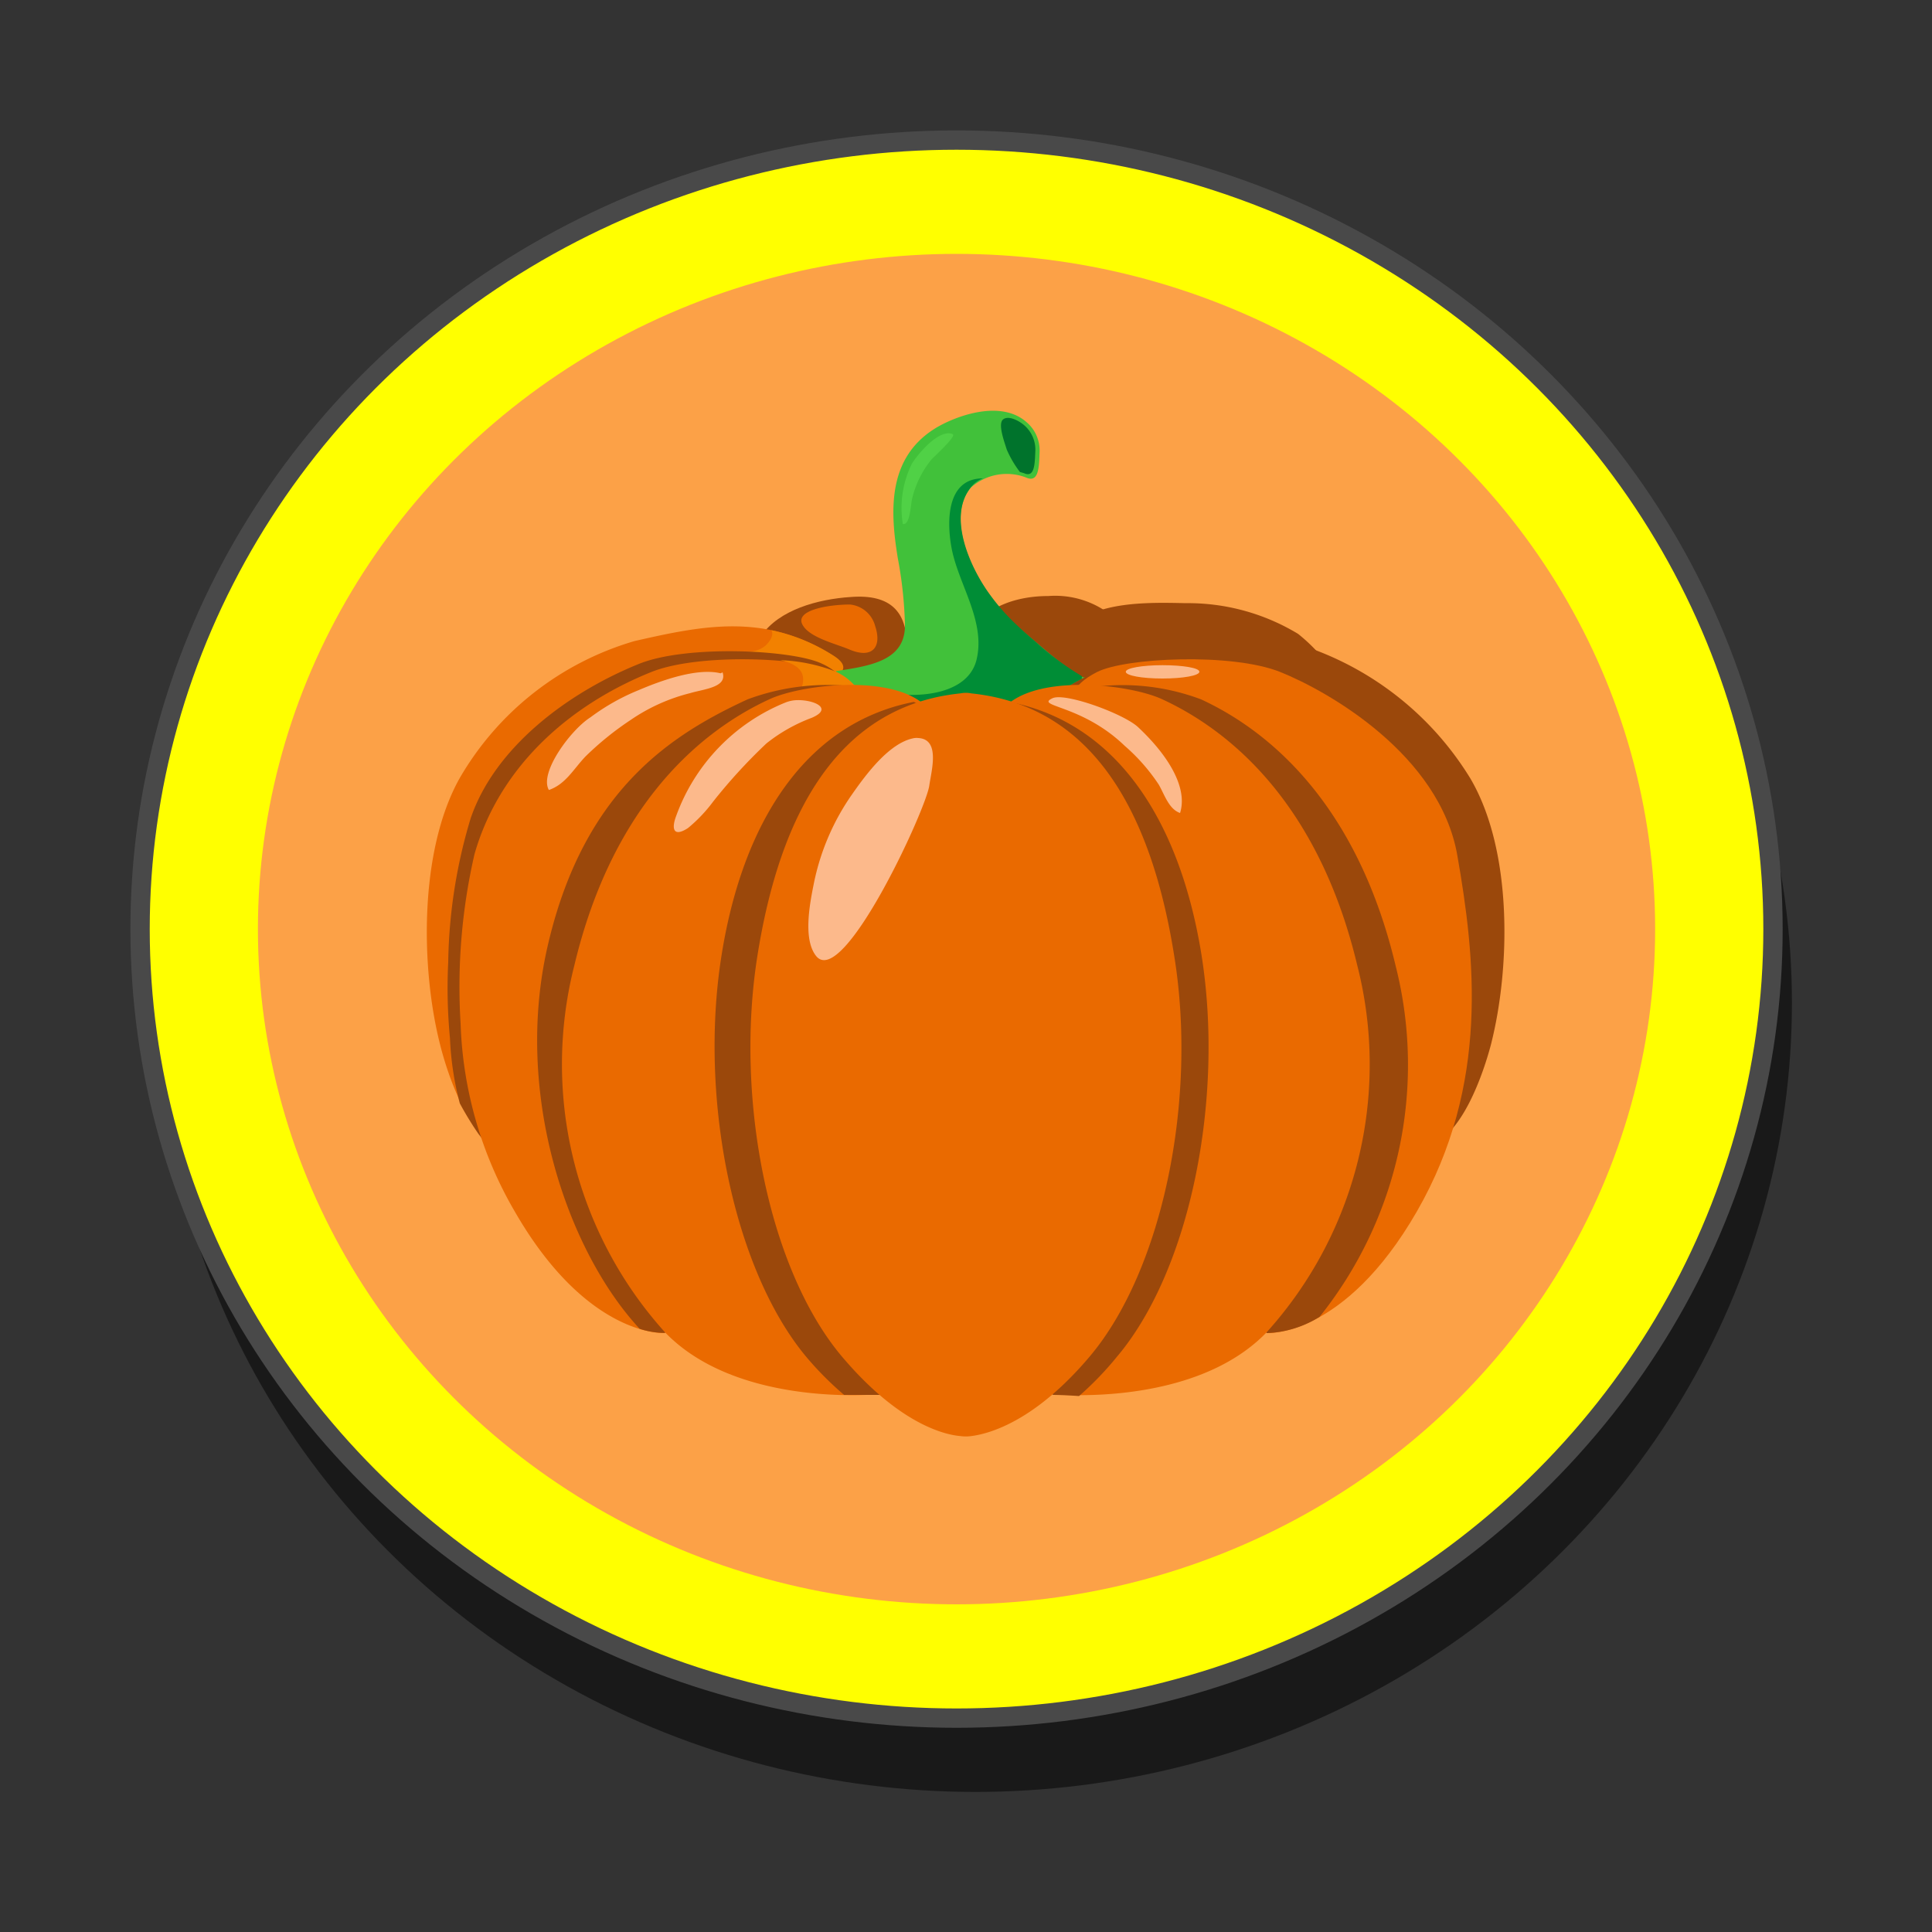 <svg id="Layer_1" data-name="Layer 1" xmlns="http://www.w3.org/2000/svg" viewBox="0 0 100 100"><rect x="0" y="0" width="100" height="100" fill="#333333" stroke="none"/><defs><style>.cls-1{opacity:0.5;}.cls-2{fill:#ff0;stroke:#494949;stroke-miterlimit:10;}.cls-3{fill:#fca147;}.cls-4{fill:#9b480b;}.cls-5{fill:#ea6a00;}.cls-6{fill:#f28100;}.cls-7{fill:#41c13a;}.cls-8{fill:#008d36;}.cls-9{fill:#fcb98b;}.cls-10{fill:#00732c;}.cls-11{fill:#50d146;}.cls-12{fill:none;}</style></defs><g id="Pumpkin_Icon" data-name="Pumpkin Icon"><ellipse class="cls-1" cx="50.49" cy="51.91" rx="42.26" ry="40.84"/><ellipse class="cls-2" cx="49.51" cy="48.09" rx="42.26" ry="40.84"/><ellipse class="cls-3" cx="49.51" cy="48.09" rx="36.16" ry="34.95"/><path class="cls-4" d="M58.27,32.59a4.68,4.68,0,0,0-4-1.74c-2.23,0-4.07,1-4,2.61a2.46,2.46,0,0,0,3,2.32c1.78-.52,4.07-1.9,4.67-3.1a1.77,1.77,0,0,1,.13-.17Z"/><path class="cls-4" d="M39.41,32.9c.91-1.33,2.91-1.89,4.63-2,2.09-.16,2.87.8,2.9,2.45,0,1.15-.89,3-2.7,2.59s-4-1.72-4.59-2.93l-.13-.17Z"/><path class="cls-4" d="M67.19,32.81a11,11,0,0,0-5.82-1.59c-2.6-.06-6.34-.13-6.88,3-.18,1,.48,1.49,1.49,1.78a14.25,14.25,0,0,0,3.81.14h4.55c1,0,4.34-.56,4.22-1.85l.15.07A9,9,0,0,0,67.19,32.81Z"/><path class="cls-4" d="M73.87,59.29c1.8-.37,2.94-3.85,3.3-5.22,1-3.92,1.15-10-1.06-13.77a16.06,16.06,0,0,0-9.47-7.12c-3.7-.81-7-1.46-10.68.73-1.62,1,.67,1.45,1.93,1.67,2.6.46,4.61.46,7,1.64,3.69,1.79,6.57,3.18,7.76,7,1.58,5.07,1.19,10,1.19,15.18Z"/><path class="cls-5" d="M25.94,59.29c-1.72-.37-2.82-3.85-3.16-5.22-1-3.92-1.1-10,1-13.77a15.46,15.46,0,0,1,9.07-7.12c3.55-.81,6.74-1.46,10.23.73,1.56,1-.64,1.45-1.85,1.67-2.48.46-4.41.46-6.73,1.64C31,39,28.23,40.4,27.09,44.2c-1.52,5.07-1.15,10-1.15,15.18Z"/><path class="cls-6" d="M43.1,33.91a9.56,9.56,0,0,0-3.17-1.29c.11.23,0,.48-.28.77-.52.48-1.35.36-2,.36l.08.08a13.12,13.12,0,0,0,2.39.54c.65.07,1.93.6,2.9.76C43.66,34.85,44,34.46,43.1,33.91Z"/><path class="cls-4" d="M42.56,34.36c-1.49-.73-7-1-9.48,0-3.62,1.46-7.45,4.27-8.72,8A27,27,0,0,0,23.2,49.8a27.15,27.15,0,0,0,.09,3.93,15.74,15.74,0,0,0,.51,3.38,16.84,16.84,0,0,0,.93,1.53c.06.09.17.22.27.35a2,2,0,0,0,.94.54c0-5.13-.36-10.05,1.15-15.08,1.14-3.81,3.89-5.19,7.43-7,2.32-1.18,4.25-1.19,6.73-1.65a5,5,0,0,0,2.27-.77A3.21,3.21,0,0,0,42.56,34.36Z"/><path class="cls-7" d="M52.33,32.1a10.55,10.55,0,0,1-1.07-1.25c-1-1.34-2.29-4.07-1-5.62a2.79,2.79,0,0,1,2.86-.51c.66.29.66-.57.69-1.35a1.92,1.92,0,0,0-.69-1.53c-1.41-1.23-3.88-.21-4.79.38-2.44,1.57-2.24,4.34-1.86,6.67a21.06,21.06,0,0,1,.37,3.49c0,1.85-1.86,2.09-3.58,2.36.28.68,1.58,1,2.26,1.28a9.09,9.09,0,0,1,1.4.8c.56.33.72.16,1.35-.14a4.13,4.13,0,0,1,1.83-.53c1.15,0,2.63.89,3.65.38s1.45-1.06,2.42-1.48c-.32.14-2.28-1.59-2.57-1.83S52.72,32.49,52.33,32.1Z"/><path class="cls-8" d="M56,35a14.9,14.9,0,0,1-2.43-1.81c-.42-.35-.84-.73-1.23-1.12a10.55,10.55,0,0,1-1.07-1.25c-1-1.34-2.29-4.07-1-5.62a1.48,1.48,0,0,1,.61-.44c-2,0-1.86,2.49-1.6,3.74.39,1.83,1.75,3.71,1.26,5.67-.45,1.74-2.88,2-4.67,1.68A6.92,6.92,0,0,0,47.36,37a1.93,1.93,0,0,0,.87-.3,4.13,4.13,0,0,1,1.83-.53c1.15,0,2.63.89,3.65.38.86-.44,1.41-1,2.28-1.41Z"/><path class="cls-5" d="M34.42,69s-4,.27-7.78-6.3a20.62,20.62,0,0,1-2.8-9.73,30.68,30.68,0,0,1,.72-8.76c1.27-4.45,4.81-7.68,9.16-9.43,2.5-1,8-.74,9.48,0s1.36,1.55,1.36,1.55-11.32,7-10.38,18.8S34.42,69,34.42,69Z"/><path class="cls-6" d="M43.2,34.74a8.76,8.76,0,0,0-2.81-.57c.72.17,1.41.5,1.11,1.4a6.47,6.47,0,0,0,1.92,0h.89A2.83,2.83,0,0,0,43.2,34.74Z"/><path class="cls-4" d="M44.56,36.29a1.11,1.11,0,0,0-.29-.75,11.89,11.89,0,0,0-5.58.66C34.8,38,30.28,40.83,28.39,48.78c-1.87,7.8,1,16,4.72,20a4.22,4.22,0,0,0,1.31.21s.7-2.09-.24-13.87S44.56,36.29,44.56,36.29Z"/><path class="cls-5" d="M45.49,72.16s-7.28.73-11.07-3.2a20.72,20.72,0,0,1-4.69-19C31.63,42,35.92,38,39.81,36.2c1.83-.86,7.48-1.46,8.57,1S45.49,72.16,45.49,72.16Z"/><path class="cls-5" d="M65.56,69s4,.27,7.78-6.3,3-13.23,2.09-18.43-6.67-8.49-9.17-9.49-8-.74-9.47,0-1.37,1.55-1.37,1.55,11.32,7,10.38,18.8S65.56,69,65.56,69Z"/><path class="cls-4" d="M72.24,50C70.34,42,66.06,38,62.17,36.2a11.55,11.55,0,0,0-6.59-.46,1,1,0,0,0-.16.55s11.32,7,10.38,18.8S65.56,69,65.56,69a5.48,5.48,0,0,0,2.74-.84A20.87,20.87,0,0,0,72.24,50Z"/><path class="cls-5" d="M54.49,72.16s7.28.73,11.07-3.2a20.69,20.69,0,0,0,4.69-19C68.35,42,64.06,38,60.17,36.2c-1.83-.86-7.48-1.46-8.57,1S54.49,72.16,54.49,72.16Z"/><path class="cls-4" d="M57.8,70.24c3.79-4.47,5.58-13.32,4.39-20.81-1.1-6.84-4.31-12-9.95-13.1-.53.27-.42.37-.64.87-1.1,2.47,2.89,35,2.89,35s.53,0,1.36.06A16.7,16.7,0,0,0,57.8,70.24Z"/><path class="cls-4" d="M41.74,70.24C38,65.77,36.15,56.92,37.35,49.43c1.09-6.84,4.32-12,9.95-13.1.53.27.42.37.64.87,1.1,2.47-1.67,35-1.67,35s-1.75,0-2.58,0A16.7,16.7,0,0,1,41.74,70.24Z"/><path class="cls-5" d="M60.77,49.43c-1.16-7.26-4.12-12.88-10.49-13.54a1.42,1.42,0,0,0-.58,0c-6.37.66-9.33,6.28-10.49,13.54-1.2,7.49.6,16.34,4.39,20.81,2.78,3.28,5.08,4,6.1,4.09a2.11,2.11,0,0,0,.58,0c1-.13,3.32-.81,6.1-4.09C60.17,65.77,62,56.92,60.77,49.43Z"/><path class="cls-5" d="M44,31.29c-1.16,0-3,.31-2.41,1.13.41.61,1.73.92,2.38,1.2,1.18.5,1.69-.13,1.33-1.21A1.5,1.5,0,0,0,44,31.29Z"/><path class="cls-9" d="M58.27,34.77c0,.2.85.35,1.9.35s1.91-.15,1.91-.35-.85-.34-1.91-.34S58.27,34.58,58.27,34.77Z"/><path class="cls-9" d="M58.91,37.64c-.72-.68-3.7-1.78-4.41-1.51-1,.45,1.47.31,3.71,2.47a9.84,9.84,0,0,1,1.76,2c.29.49.52,1.28,1.11,1.48C61.48,40.81,60.53,39.16,58.91,37.64Z"/><path class="cls-9" d="M47.24,38.22c-1.23.27-2.4,1.84-3.12,2.87a12.26,12.26,0,0,0-2,4.66c-.2,1-.57,2.86.12,3.73,1.39,1.74,5.69-7.58,5.86-8.82.11-.78.58-2.4-.57-2.46A.82.82,0,0,0,47.24,38.22Z"/><path class="cls-9" d="M41.24,36.24a1.71,1.71,0,0,0-.58.12A10,10,0,0,0,35,42.23c-.25.65-.16,1.13.61.63a7.77,7.77,0,0,0,1.31-1.38,28.23,28.23,0,0,1,2.75-3A8.55,8.55,0,0,1,42,37.16C43.17,36.67,42.12,36.21,41.24,36.24Z"/><path class="cls-9" d="M37.4,34.8l-.1.05c-1.26-.31-3.21.43-4.24.87a11.19,11.19,0,0,0-2.5,1.41c-1,.63-2.67,2.86-2.15,3.76.87-.3,1.27-1.08,1.89-1.73a15.73,15.73,0,0,1,2.35-1.9,9.51,9.51,0,0,1,3.06-1.38C36.44,35.66,37.66,35.58,37.4,34.8Z"/><path class="cls-10" d="M52.79,24.43l.21.06c.56.26.56-.49.59-1.17A1.67,1.67,0,0,0,53,22c-.23-.2-.79-.52-1.08-.29s.08,1.2.19,1.56A5.51,5.51,0,0,0,52.79,24.43Z"/><path class="cls-11" d="M47.2,24a5.16,5.16,0,0,0-.47,3.12c.37.1.41-1,.47-1.26a5,5,0,0,1,1-2.06c.08-.11,1.34-1.23,1.11-1.33C48.63,22.18,47.54,23.45,47.2,24Z"/><path class="cls-12" d="M46.6,23.62v0a.24.24,0,0,1,.06-.08Z"/></g></svg>